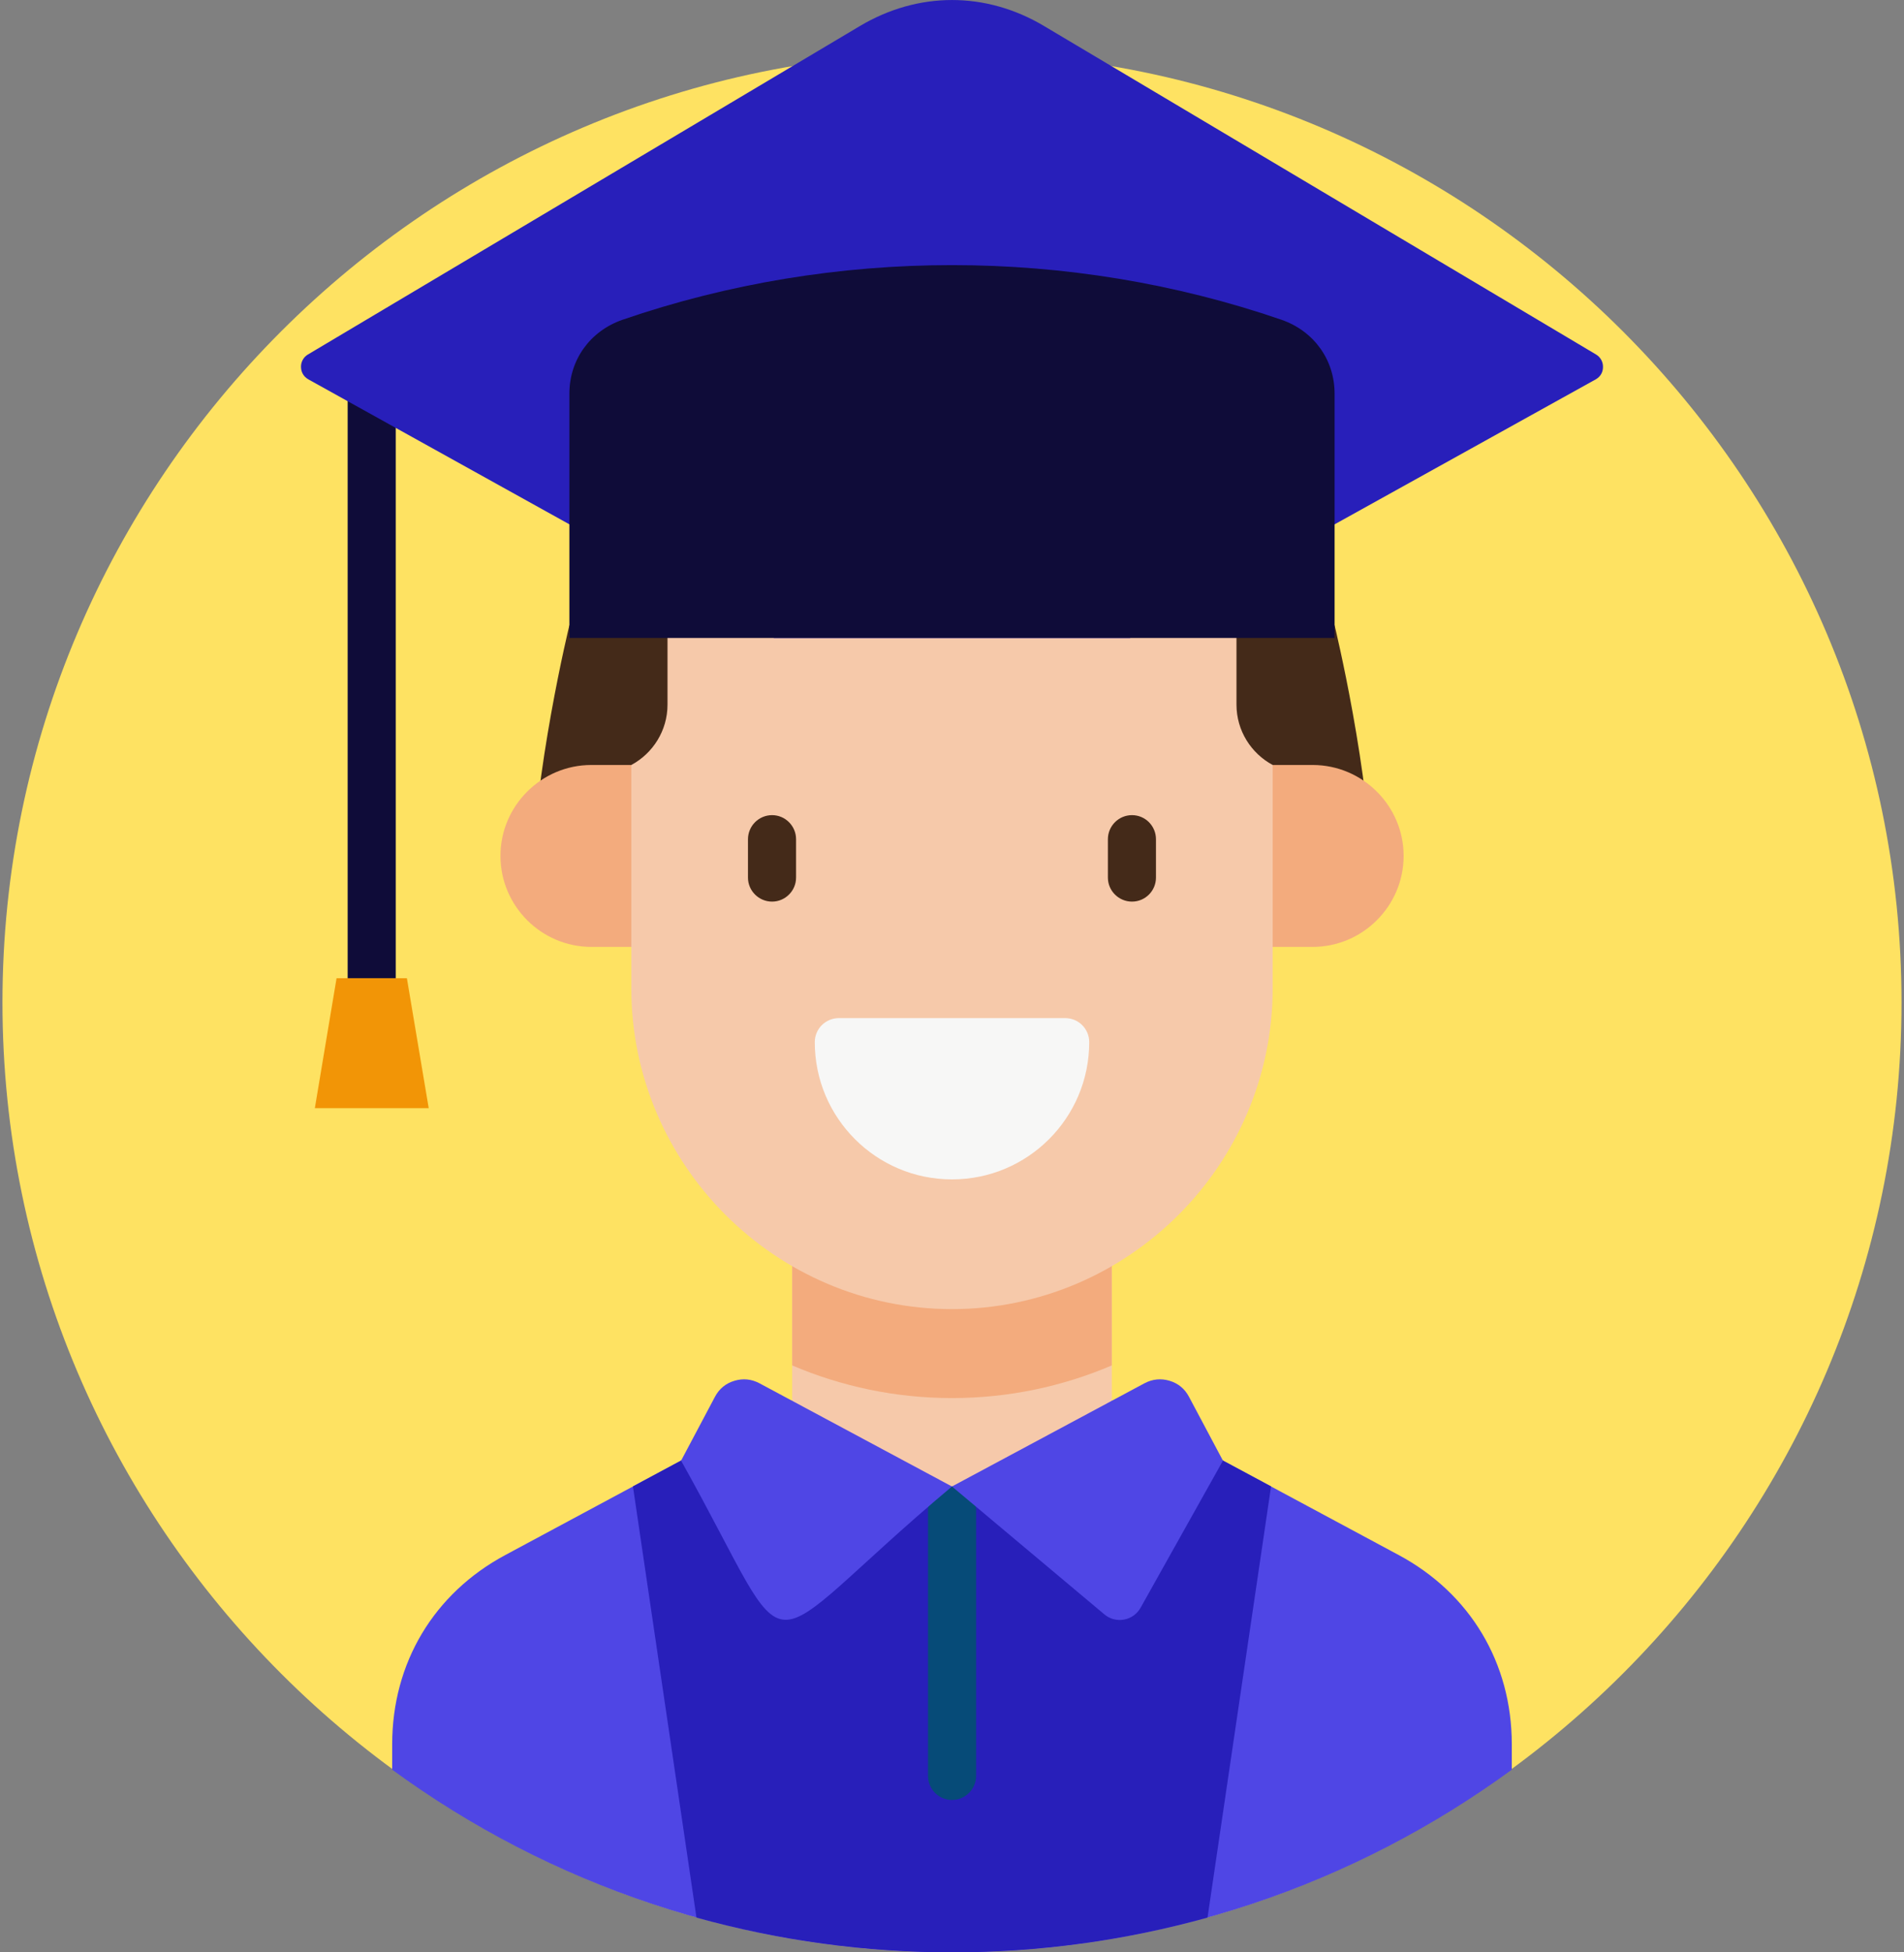 <svg width="160" height="164" viewBox="0 0 160 164" fill="none" xmlns="http://www.w3.org/2000/svg">
<rect x="0" y="0" width="160" height="164" fill="#808080" stroke="none"/>
<path fill-rule="evenodd" clip-rule="evenodd" d="M80 163.999C123.946 163.999 159.792 128.152 159.792 84.206C159.792 40.26 123.946 4.423 80 4.423C36.054 4.423 0.207 40.261 0.207 84.206C0.207 128.152 36.054 163.999 80 163.999Z" fill="#FEE262"/>
<path fill-rule="evenodd" clip-rule="evenodd" d="M79.999 110.465L117.535 130.622C123.545 133.845 127.041 139.692 127.041 146.52V148.654C113.848 158.297 97.596 163.999 79.999 163.999C62.412 163.999 46.15 158.297 32.957 148.654V146.52C32.957 139.693 36.453 133.845 42.464 130.622L79.999 110.465Z" fill="#4F46E5"/>
<path fill-rule="evenodd" clip-rule="evenodd" d="M101.473 161.075L106.812 124.856L80 110.465L53.188 124.856L58.526 161.075C65.519 163.017 72.743 164 80 163.999C87.257 164.002 94.481 163.018 101.473 161.075Z" fill="#281FBA"/>
<path d="M29.215 32.461H33.255V82.172H29.215V32.461Z" fill="#0F0C39"/>
<path fill-rule="evenodd" clip-rule="evenodd" d="M112.15 52.527C112.15 52.527 115.173 64.876 115.346 74.718H44.66C44.824 64.876 47.847 52.527 47.847 52.527H112.15Z" fill="#442A19"/>
<path fill-rule="evenodd" clip-rule="evenodd" d="M66.57 98.071H93.428V125.474H66.57V98.071Z" fill="#F6C9AA"/>
<path fill-rule="evenodd" clip-rule="evenodd" d="M49.691 64.259H110.307C114.511 64.259 117.952 67.691 117.952 71.895C117.952 76.099 114.511 79.54 110.307 79.54H49.691C45.487 79.54 42.055 76.099 42.055 71.895C42.055 67.691 45.487 64.259 49.691 64.259Z" fill="#F3AB7D"/>
<path fill-rule="evenodd" clip-rule="evenodd" d="M36.027 93.087L34.193 82.173H28.282L26.457 93.087H36.027Z" fill="#F29506"/>
<path d="M77.984 126.881C77.984 125.764 78.883 124.856 80 124.856C81.117 124.856 82.025 125.765 82.025 126.881V149.172C82.025 150.289 81.117 151.197 80 151.197C78.883 151.197 77.984 150.289 77.984 149.172V126.881Z" fill="#064B78"/>
<path fill-rule="evenodd" clip-rule="evenodd" d="M93.428 114.696C89.297 116.458 84.757 117.438 79.999 117.438C75.242 117.438 70.702 116.458 66.57 114.696V98.071H93.428V114.696Z" fill="#F3AB7D"/>
<path fill-rule="evenodd" clip-rule="evenodd" d="M56.093 51.429H103.906V59.192C103.906 61.38 105.141 63.287 106.948 64.258V83.017C106.948 97.844 94.817 109.965 79.999 109.965C65.181 109.965 53.051 97.844 53.051 83.017V64.258C54.858 63.287 56.093 61.38 56.093 59.192V51.429Z" fill="#F6C9AA"/>
<path fill-rule="evenodd" clip-rule="evenodd" d="M87.726 2.18L134.114 29.773C134.299 29.881 134.452 30.036 134.556 30.223C134.66 30.41 134.711 30.622 134.705 30.836C134.705 31.281 134.478 31.653 134.087 31.871L94.954 53.59H65.045L25.92 31.871C25.53 31.653 25.303 31.28 25.294 30.836C25.287 30.622 25.338 30.41 25.442 30.223C25.546 30.036 25.699 29.881 25.884 29.773L72.272 2.18C77.166 -0.725 82.841 -0.725 87.726 2.18Z" fill="#281FBA"/>
<path fill-rule="evenodd" clip-rule="evenodd" d="M112.15 33.061V53.59H47.848V33.061C47.848 30.219 49.591 27.803 52.315 26.859C70.111 20.74 89.887 20.74 107.683 26.859C110.407 27.803 112.15 30.219 112.15 33.061Z" fill="#0F0C39"/>
<path fill-rule="evenodd" clip-rule="evenodd" d="M57.234 122.695C67.449 140.927 62.7 139.384 79.997 124.865L63.817 116.194C63.145 115.84 62.447 115.767 61.72 115.985C60.985 116.203 60.44 116.657 60.086 117.32L57.234 122.695ZM102.769 122.695L95.851 135.044C95.707 135.304 95.506 135.529 95.264 135.703C95.022 135.876 94.745 135.994 94.452 136.047C94.159 136.1 93.858 136.087 93.571 136.009C93.283 135.931 93.017 135.791 92.791 135.597L79.997 124.865L96.177 116.194C96.849 115.84 97.558 115.767 98.284 115.985C99.01 116.203 99.555 116.657 99.909 117.32L102.769 122.695Z" fill="#4F46E5"/>
<path d="M62.855 70.496C62.856 69.96 63.069 69.445 63.449 69.065C63.829 68.686 64.343 68.472 64.88 68.472C65.988 68.472 66.896 69.379 66.896 70.496V73.72C66.896 74.827 65.988 75.735 64.88 75.735C63.763 75.735 62.855 74.827 62.855 73.72V70.496ZM93.1 70.496C93.1 69.379 94.008 68.472 95.125 68.472C96.241 68.472 97.14 69.379 97.14 70.496V73.72C97.14 74.827 96.242 75.735 95.125 75.735C94.008 75.735 93.1 74.827 93.1 73.72V70.496Z" fill="#442A19"/>
<path d="M91.531 87.538C91.531 90.725 90.242 93.604 88.154 95.692C86.065 97.78 83.187 99.069 80 99.069C76.813 99.069 73.935 97.78 71.846 95.692C69.758 93.603 68.469 90.725 68.469 87.538C68.469 87.004 68.681 86.491 69.059 86.113C69.437 85.735 69.95 85.523 70.484 85.522H89.516C89.78 85.522 90.043 85.574 90.288 85.675C90.532 85.776 90.755 85.924 90.942 86.112C91.129 86.299 91.278 86.521 91.379 86.766C91.48 87.011 91.532 87.273 91.531 87.538Z" fill="#F7F7F6"/>
</svg>
